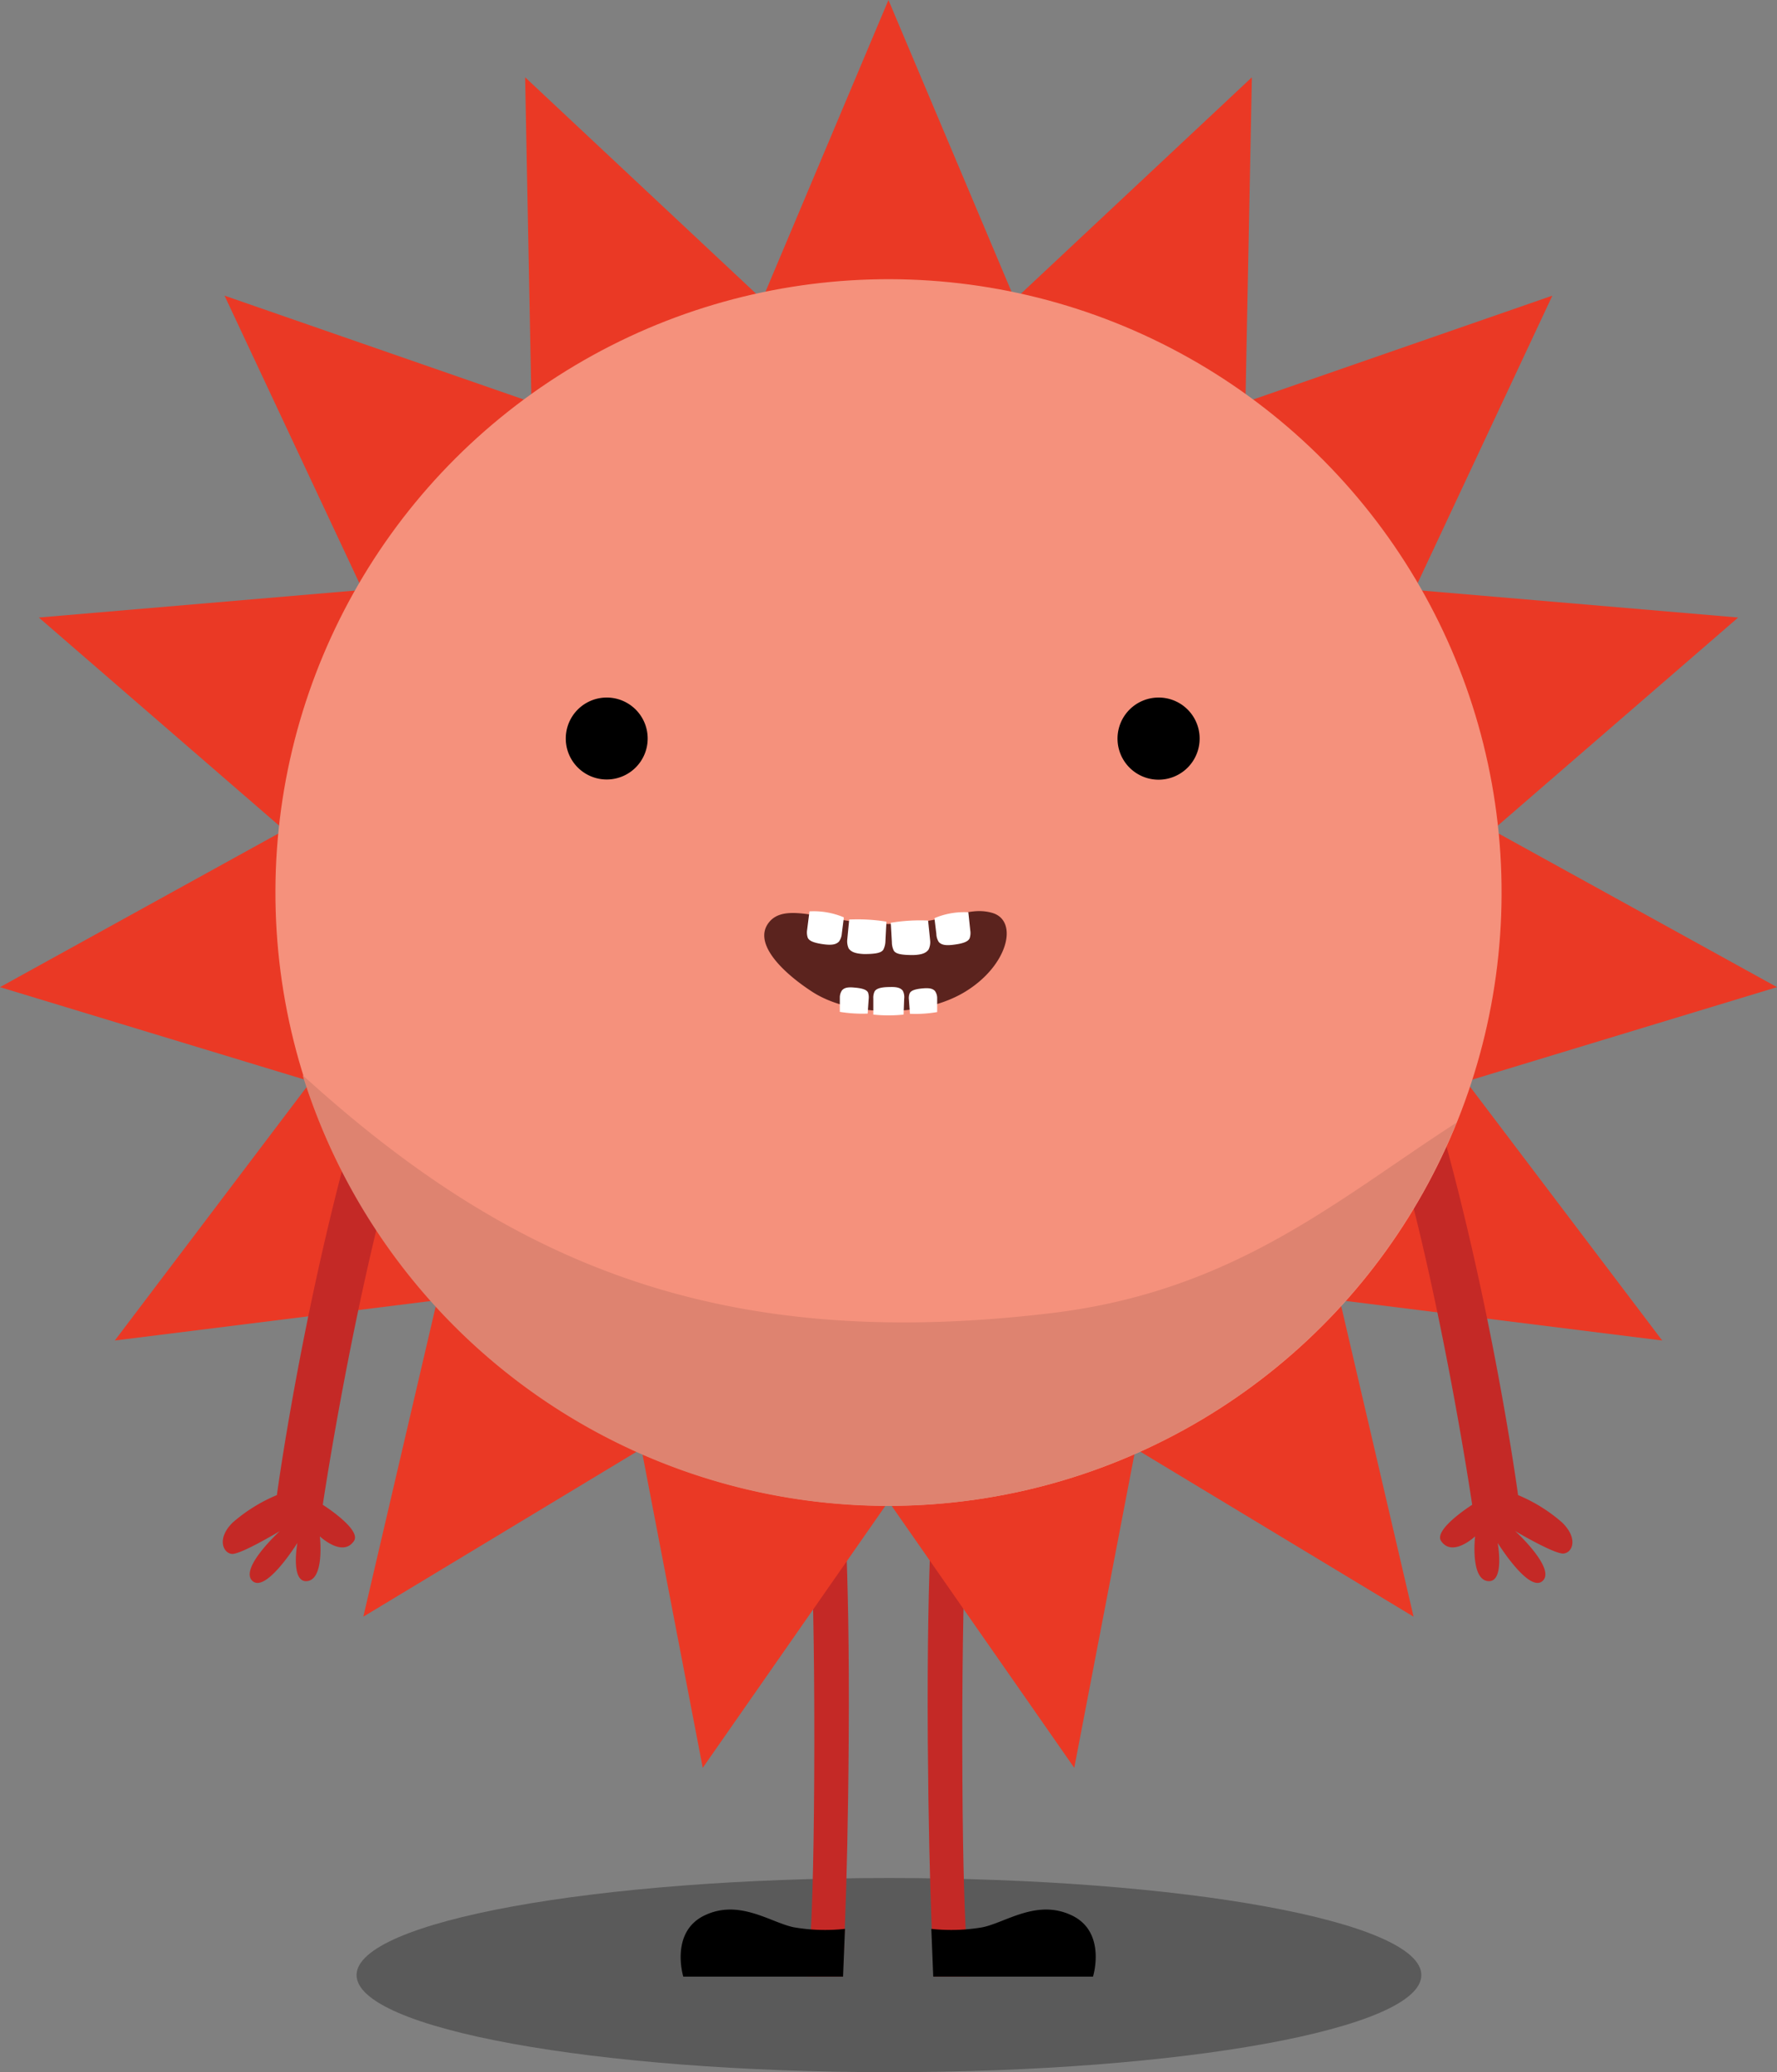<svg xmlns="http://www.w3.org/2000/svg" viewBox="0 0 176.17 205.36"><rect x="0" y="0" width="176.17" height="205.36" fill="#808080" stroke="none"/><defs><style>.cls-1{isolation:isolate;}.cls-2{opacity:0.3;mix-blend-mode:overlay;}.cls-3{fill:#c42926;}.cls-4{fill:#ea3925;}.cls-5{fill:#f5917c;}.cls-6{fill:#5b231e;}.cls-7{fill:#fff;}.cls-8{fill:none;}.cls-9{fill:#de8370;}</style></defs><title>Asset 8</title><g class="cls-1"><g id="Layer_2" data-name="Layer 2"><g id="圖層_5" data-name="圖層 5"><path class="cls-2" d="M140.91,195.74c0,5.31-23.63,9.62-52.78,9.62s-52.78-4.31-52.78-9.62,23.63-9.62,52.78-9.62S140.91,190.42,140.91,195.74Z"/><path class="cls-3" d="M96.14,146.57s-.76,5.9-.74,26.2.73,23.12.73,23.12H92.61s-.51-7.15-.63-23.39c-.12-18.77.65-25.93.65-25.93Z"/><path d="M97.41,191c2.32-.48,5.4-2.83,8.86-1.17s2.09,6.06,2.09,6.06l-15.84,0-.19-4.73A18.15,18.15,0,0,0,97.41,191Z"/><path class="cls-3" d="M80,146.57s.75,5.9.73,26.2S80,195.89,80,195.89h3.51s.52-7.15.63-23.39c.13-18.77-.65-25.93-.65-25.93Z"/><polygon class="cls-4" points="75.14 30.69 88.08 0 101.03 30.69 75.14 30.69"/><polygon class="cls-4" points="52.71 40.96 52.06 7.66 76.37 30.43 52.71 40.96"/><polygon class="cls-4" points="36.41 59.46 22.26 29.3 53.73 40.22 36.41 59.46"/><polygon class="cls-4" points="29.03 83 3.85 61.2 37.04 58.37 29.03 83"/><polygon class="cls-4" points="31.87 107.5 0 97.83 29.17 81.74 31.87 107.5"/><polygon class="cls-4" points="44.43 128.72 11.38 132.85 31.48 106.3 44.43 128.72"/><polygon class="cls-4" points="64.54 143.01 36.02 160.22 43.59 127.78 64.54 143.01"/><polygon class="cls-4" points="88.72 147.88 69.67 175.2 63.38 142.49 88.72 147.88"/><polygon class="cls-4" points="112.78 142.49 106.5 175.2 87.45 147.88 112.78 142.49"/><polygon class="cls-4" points="132.58 127.78 140.14 160.22 111.63 143.01 132.58 127.78"/><polygon class="cls-4" points="144.68 106.3 164.79 132.85 131.74 128.72 144.68 106.3"/><polygon class="cls-4" points="147 81.74 176.17 97.83 144.29 107.5 147 81.74"/><polygon class="cls-4" points="139.13 58.37 172.32 61.2 147.13 83 139.13 58.37"/><polygon class="cls-4" points="122.43 40.22 153.9 29.3 139.76 59.46 122.43 40.22"/><polygon class="cls-4" points="99.8 30.43 124.11 7.66 123.45 40.96 99.8 30.43"/><path class="cls-3" d="M154.87,150.89a15.86,15.86,0,0,0-4.37-2.72s-3.36-25-10.78-46.66a160.57,160.57,0,0,0-8.86-20.12A3.91,3.91,0,0,0,126,83.26c3.81,7.69,7.18,14.91,9.67,21.55,6.21,16.6,10.28,44.32,10.28,44.32s-3.86,2.44-3.08,3.59c1.13,1.66,3.37-.46,3.37-.46s-.49,4.2,1.24,4.43,1-3.78,1-3.78,3.1,5,4.45,3.77-2.71-4.94-2.71-4.94,3.92,2.32,4.8,2.22S156.49,152.48,154.87,150.89Z"/><path class="cls-3" d="M23.07,150.89a16,16,0,0,1,4.38-2.72s3.36-25,10.78-46.66a159.12,159.12,0,0,1,8.86-20.12A3.91,3.91,0,0,1,52,83.26c-3.82,7.69-7.18,14.91-9.67,21.55C36.11,121.41,32,149.13,32,149.13s3.87,2.44,3.09,3.59c-1.13,1.66-3.38-.46-3.38-.46s.49,4.2-1.23,4.43-1-3.78-1-3.78-3.1,5-4.45,3.77,2.71-4.94,2.71-4.94S23.87,154.06,23,154,21.45,152.48,23.07,150.89Z"/><circle class="cls-5" cx="88.08" cy="88.45" r="60.78" transform="translate(-2.55 2.62) rotate(-1.68)"/><path class="cls-6" d="M98.4,90.48c-2-.58-3.47.33-6.64.82a24.46,24.46,0,0,1-3.74.27h-.4a29.1,29.1,0,0,1-3.8-.35c-3.77-.58-6.48-1.48-7.71.36-1.33,2,1.44,4.78,4.43,6.72,3.82,2.47,10.84,2.59,15.12,0S101,91.27,98.4,90.48Z"/><path d="M64.21,73.19a4.06,4.06,0,1,1-4.06-4.06A4.06,4.06,0,0,1,64.21,73.19Z"/><path d="M118.93,73.19a4.07,4.07,0,1,1-4.07-4.06A4.06,4.06,0,0,1,118.93,73.19Z"/><path class="cls-7" d="M93.08,93.37c.23.23.56.37,1.43.26,1.08-.13,1.49-.35,1.62-.65a1.62,1.62,0,0,0,.06-.78L96,90.41a7.56,7.56,0,0,0-3.35.58s0,0,0,.09l.18,1.48A1.54,1.54,0,0,0,93.08,93.37Z"/><path class="cls-7" d="M92.06,94.1c-.22.3-.56.52-1.53.55-1.21,0-1.7-.12-1.91-.42a1.88,1.88,0,0,1-.2-.85l-.11-1.93a18,18,0,0,1,3.7-.22l.2,1.93A1.68,1.68,0,0,1,92.06,94.1Z"/><path class="cls-7" d="M89.5,98.18c-.19-.23-.48-.39-1.27-.36-1,0-1.39.19-1.53.45a1.48,1.48,0,0,0-.12.7l0,1.58a14.47,14.47,0,0,0,3,0l.06-1.58A1.37,1.37,0,0,0,89.5,98.18Z"/><path class="cls-7" d="M92.69,98.21c-.18-.19-.45-.32-1.16-.26-.88.07-1.22.24-1.34.48a1.25,1.25,0,0,0-.08.63l.1,1.41a12.61,12.61,0,0,0,2.7-.17l0-1.42A1.24,1.24,0,0,0,92.69,98.21Z"/><path class="cls-7" d="M83.48,98.14c.19-.2.46-.34,1.18-.27.91.07,1.26.24,1.39.48a1.46,1.46,0,0,1,.07.66l-.1,1.44a13.89,13.89,0,0,1-2.76-.17l0-1.46A1.27,1.27,0,0,1,83.48,98.14Z"/><path class="cls-7" d="M83.17,93.32c-.24.23-.57.38-1.45.27-1.09-.14-1.51-.36-1.64-.66a1.66,1.66,0,0,1-.06-.79l.23-1.82a7.67,7.67,0,0,1,3.4.59s0,0,0,.09l-.19,1.5A1.56,1.56,0,0,1,83.17,93.32Z"/><path class="cls-7" d="M84.14,94c.22.29.55.51,1.53.55,1.21,0,1.7-.13,1.9-.43a1.94,1.94,0,0,0,.21-.85l.1-1.93a17.86,17.86,0,0,0-3.69-.21L84,93.08A1.73,1.73,0,0,0,84.14,94Z"/><path class="cls-8" d="M98.4,90.48c-2-.58-3.47.33-6.64.82a24.46,24.46,0,0,1-3.74.27h-.4a29.1,29.1,0,0,1-3.8-.35c-3.77-.58-6.48-1.48-7.71.36-1.33,2,1.44,4.78,4.43,6.72,3.82,2.47,10.84,2.59,15.12,0S101,91.27,98.4,90.48Z"/><path d="M78.69,191c-2.32-.48-5.4-2.83-8.85-1.17s-2.1,6.06-2.1,6.06l15.84,0,.19-4.73A18.15,18.15,0,0,1,78.69,191Z"/><path class="cls-9" d="M30,106.55a60.79,60.79,0,0,0,114.38,4.72c-11.82,7.62-22,16.7-40.19,18.87C71,134.11,50.28,125,30,106.55Z"/></g></g></g></svg>